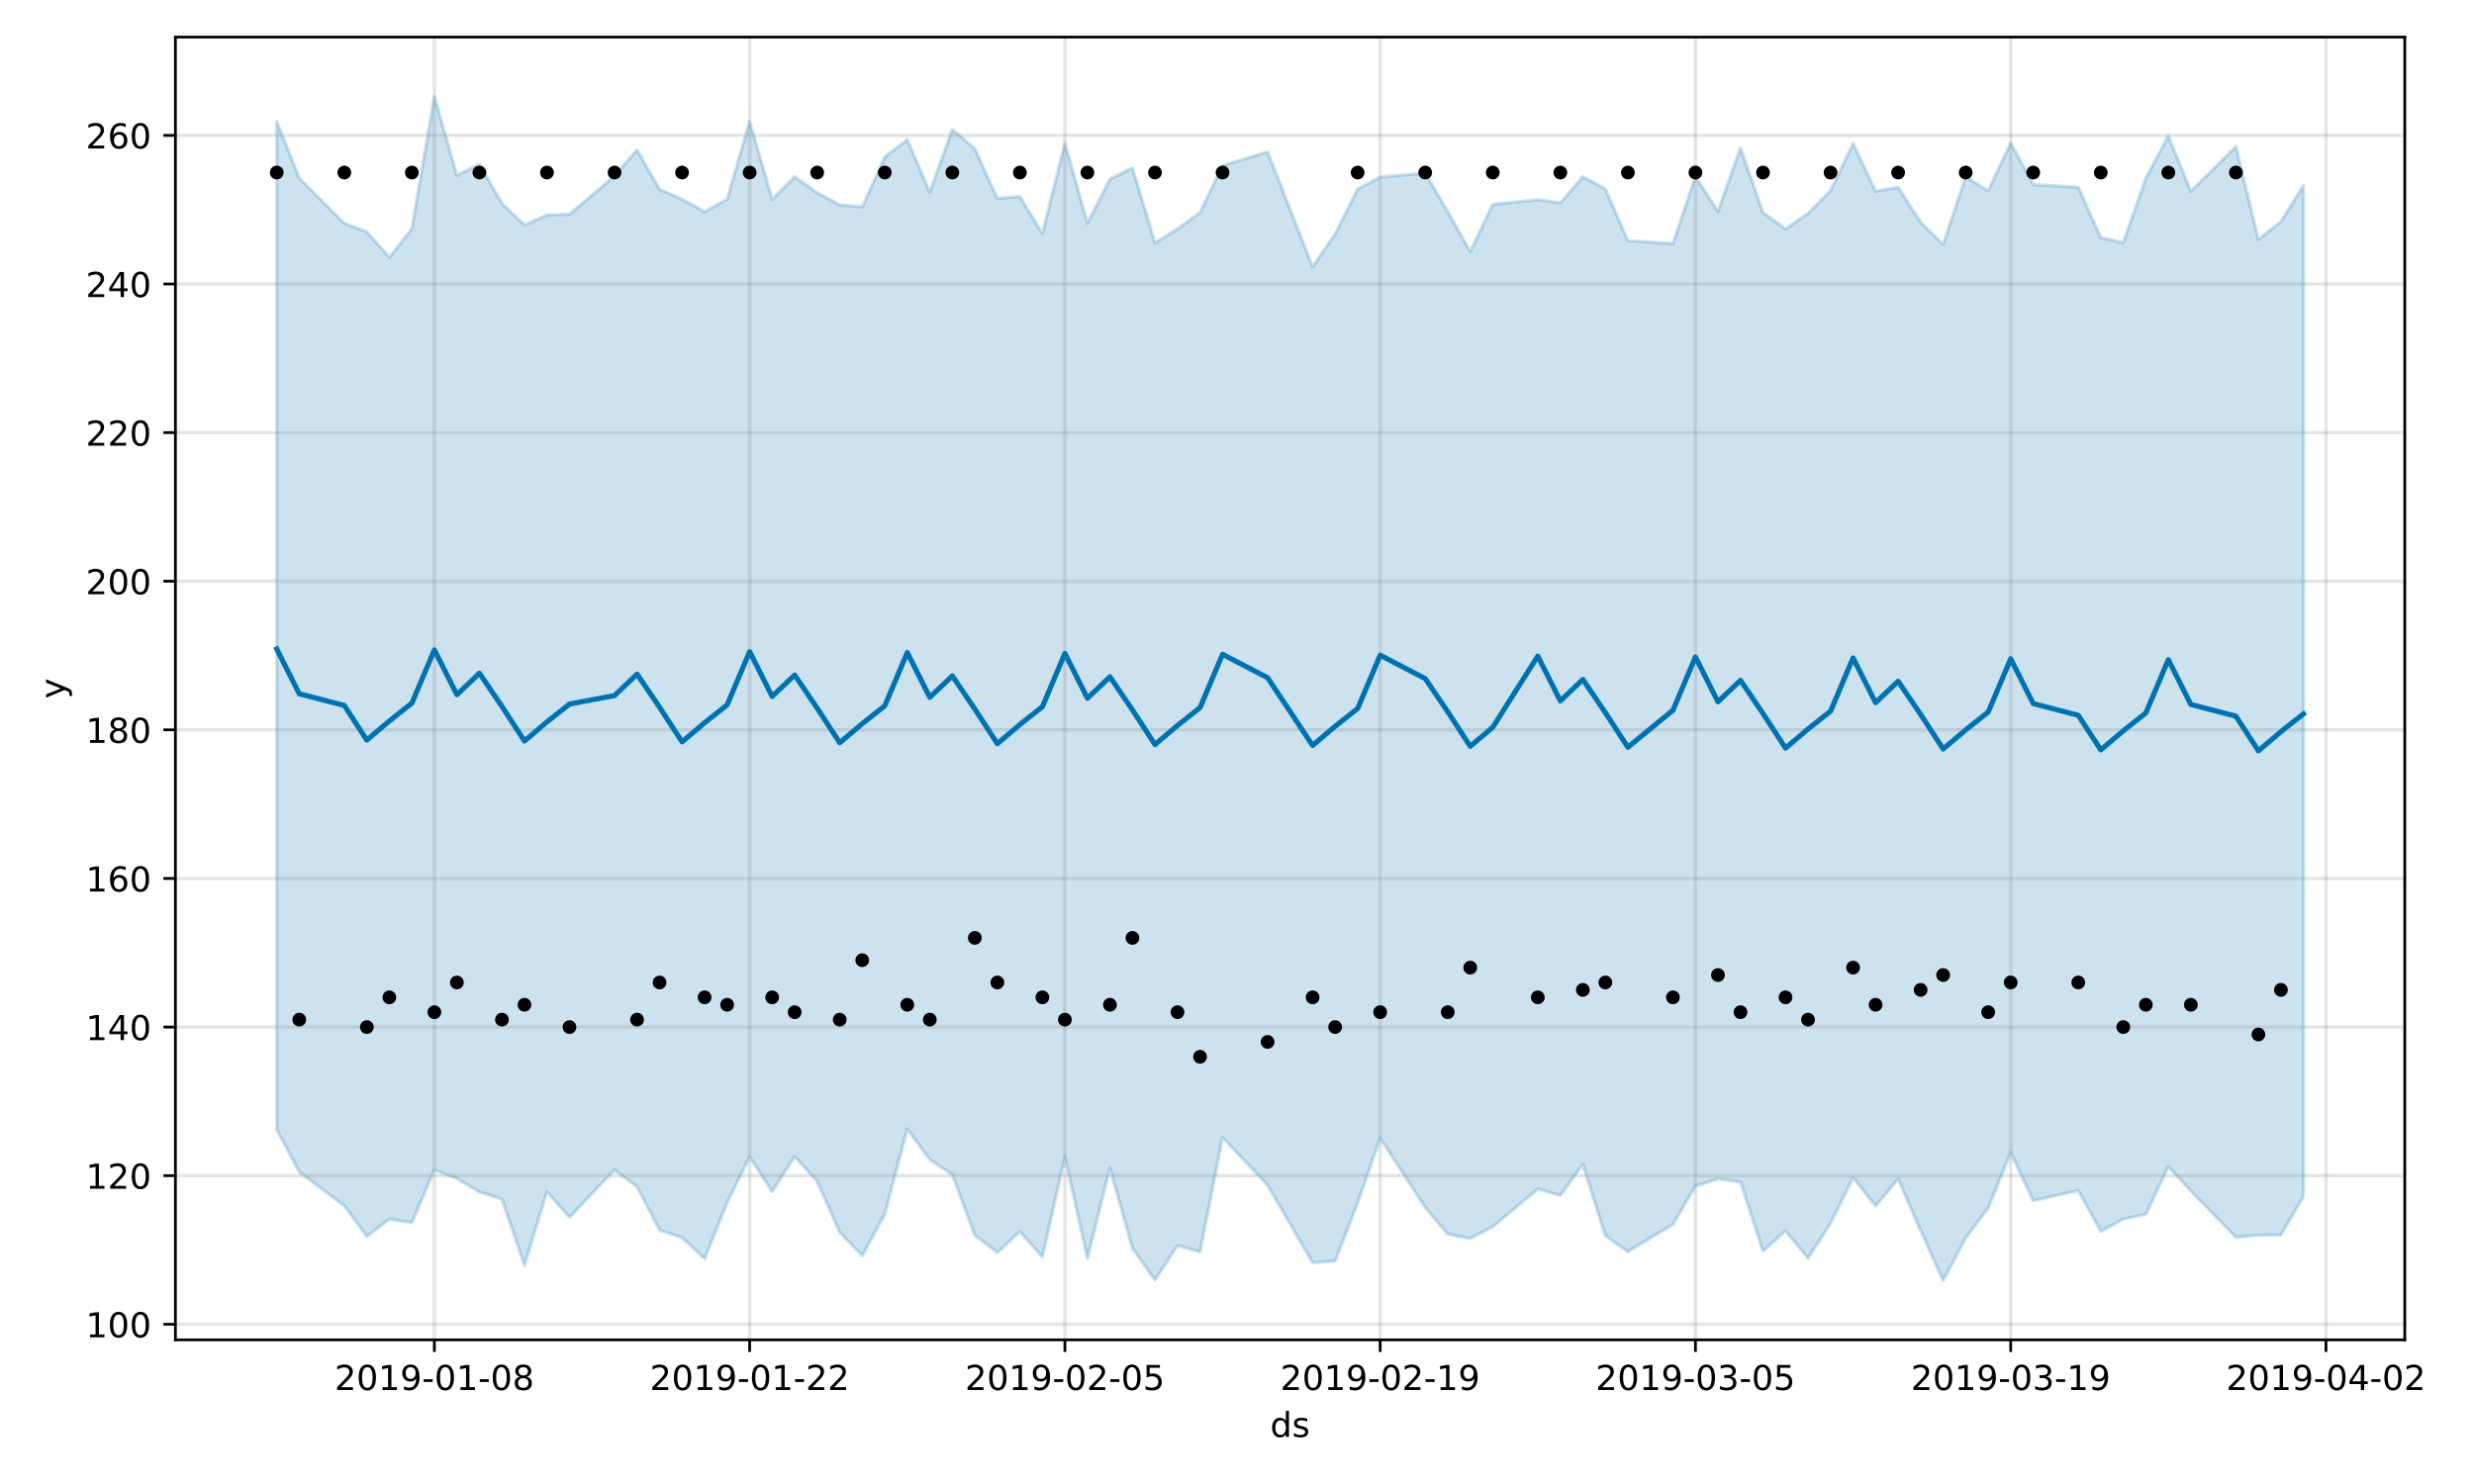 <?xml version="1.0" encoding="utf-8" standalone="no"?>
<!DOCTYPE svg PUBLIC "-//W3C//DTD SVG 1.1//EN"
  "http://www.w3.org/Graphics/SVG/1.1/DTD/svg11.dtd">
<!-- Created with matplotlib (https://matplotlib.org/) -->
<svg height="432pt" version="1.1" viewBox="0 0 720 432" width="720pt" xmlns="http://www.w3.org/2000/svg" xmlns:xlink="http://www.w3.org/1999/xlink">
 <defs>
  <style type="text/css">
*{stroke-linecap:butt;stroke-linejoin:round;}
  </style>
 </defs>
 <g id="figure_1">
  <g id="patch_1">
   <path d="M 0 432 
L 720 432 
L 720 0 
L 0 0 
z
" style="fill:#ffffff;"/>
  </g>
  <g id="axes_1">
   <g id="patch_2">
    <path d="M 51.05 390.04 
L 699.857 390.04 
L 699.857 10.8 
L 51.05 10.8 
z
" style="fill:#ffffff;"/>
   </g>
   <g id="PolyCollection_1">
    <defs>
     <path d="M 80.541 -396.614 
L 80.541 -103.099 
L 87.095 -90.799 
L 100.202 -81.012 
L 106.756 -72.068 
L 113.309 -77.098 
L 119.863 -76.078 
L 126.417 -91.471 
L 132.97 -88.894 
L 139.524 -85.004 
L 146.077 -82.924 
L 152.631 -63.626 
L 159.185 -85.088 
L 165.738 -77.612 
L 178.845 -91.443 
L 185.399 -86.543 
L 191.953 -73.906 
L 198.506 -71.683 
L 205.06 -65.601 
L 211.613 -81.895 
L 218.167 -95.251 
L 224.721 -85.118 
L 231.274 -95.328 
L 237.828 -88.064 
L 244.381 -73.286 
L 250.935 -66.452 
L 257.489 -78.474 
L 264.042 -103.351 
L 270.596 -94.41 
L 277.15 -90.089 
L 283.703 -72.428 
L 290.257 -67.364 
L 296.81 -73.46 
L 303.364 -66.112 
L 309.918 -95.251 
L 316.471 -65.643 
L 323.025 -92.031 
L 329.578 -68.581 
L 336.132 -59.336 
L 342.686 -69.438 
L 349.239 -67.539 
L 355.793 -100.882 
L 368.9 -86.986 
L 382.007 -64.425 
L 388.561 -64.872 
L 395.114 -81.844 
L 401.668 -100.688 
L 414.775 -80.51 
L 421.329 -72.724 
L 427.883 -71.439 
L 434.436 -74.887 
L 447.543 -85.869 
L 454.097 -84.005 
L 460.651 -93.023 
L 467.204 -72.251 
L 473.758 -67.641 
L 486.865 -75.574 
L 493.419 -86.728 
L 499.972 -88.821 
L 506.526 -87.922 
L 513.079 -67.793 
L 519.633 -73.64 
L 526.187 -65.697 
L 532.74 -75.887 
L 539.294 -89.204 
L 545.847 -80.909 
L 552.401 -88.805 
L 558.955 -73.777 
L 565.508 -59.198 
L 572.062 -71.608 
L 578.616 -80.307 
L 585.169 -96.496 
L 591.723 -82.461 
L 604.83 -85.461 
L 611.384 -73.557 
L 617.937 -77.104 
L 624.491 -78.477 
L 631.044 -92.416 
L 637.598 -85.305 
L 650.705 -71.795 
L 657.259 -72.411 
L 663.812 -72.488 
L 670.366 -83.748 
L 670.366 -378.001 
L 670.366 -378.001 
L 663.812 -367.518 
L 657.259 -362.267 
L 650.705 -389.356 
L 637.598 -376.3 
L 631.044 -392.43 
L 624.491 -380.125 
L 617.937 -361.392 
L 611.384 -362.824 
L 604.83 -377.522 
L 591.723 -378.261 
L 585.169 -390.377 
L 578.616 -376.442 
L 572.062 -380.521 
L 565.508 -360.853 
L 558.955 -367.287 
L 552.401 -377.485 
L 545.847 -376.354 
L 539.294 -390.241 
L 532.74 -376.528 
L 526.187 -369.892 
L 519.633 -365.371 
L 513.079 -370.117 
L 506.526 -388.961 
L 499.972 -370.459 
L 493.419 -380.6 
L 486.865 -361.088 
L 473.758 -361.937 
L 467.204 -377.005 
L 460.651 -380.565 
L 454.097 -372.934 
L 447.543 -373.881 
L 434.436 -372.492 
L 427.883 -358.803 
L 421.329 -370.368 
L 414.775 -381.58 
L 401.668 -380.445 
L 395.114 -376.961 
L 388.561 -363.869 
L 382.007 -354.34 
L 368.9 -387.795 
L 355.793 -383.796 
L 349.239 -370.135 
L 342.686 -365.363 
L 336.132 -361.314 
L 329.578 -383.121 
L 323.025 -379.847 
L 316.471 -367.021 
L 309.918 -390.397 
L 303.364 -363.994 
L 296.81 -374.798 
L 290.257 -374.278 
L 283.703 -388.678 
L 277.15 -394.318 
L 270.596 -376.037 
L 264.042 -391.361 
L 257.489 -386.322 
L 250.935 -371.801 
L 244.381 -372.354 
L 237.828 -375.89 
L 231.274 -380.561 
L 224.721 -374.016 
L 218.167 -396.646 
L 211.613 -374.021 
L 205.06 -370.355 
L 198.506 -374.03 
L 191.953 -376.884 
L 185.399 -388.389 
L 178.845 -380.768 
L 165.738 -369.639 
L 159.185 -369.399 
L 152.631 -366.485 
L 146.077 -372.799 
L 139.524 -384.209 
L 132.97 -380.977 
L 126.417 -403.962 
L 119.863 -365.443 
L 113.309 -357.074 
L 106.756 -364.531 
L 100.202 -366.987 
L 87.095 -380.153 
L 80.541 -396.614 
z
" id="mcbf79ae508" style="stroke:#0072b2;stroke-opacity:0.2;"/>
    </defs>
    <g clip-path="url(#p1afe9e39e1)">
     <use style="fill:#0072b2;fill-opacity:0.2;stroke:#0072b2;stroke-opacity:0.2;" x="0" xlink:href="#mcbf79ae508" y="432"/>
    </g>
   </g>
   <g id="matplotlib.axis_1">
    <g id="xtick_1">
     <g id="line2d_1">
      <path clip-path="url(#p1afe9e39e1)" d="M 126.417 390.04 
L 126.417 10.8 
" style="fill:none;stroke:#808080;stroke-linecap:square;stroke-opacity:0.2;"/>
     </g>
     <g id="line2d_2">
      <defs>
       <path d="M 0 0 
L 0 3.5 
" id="md631d7ccc6" style="stroke:#000000;stroke-width:0.8;"/>
      </defs>
      <g>
       <use style="stroke:#000000;stroke-width:0.8;" x="126.417" xlink:href="#md631d7ccc6" y="390.04"/>
      </g>
     </g>
     <g id="text_1">
      <!-- 2019-01-08 -->
      <defs>
       <path d="M 19.188 8.297 
L 53.609 8.297 
L 53.609 0 
L 7.328 0 
L 7.328 8.297 
Q 12.938 14.109 22.625 23.891 
Q 32.328 33.688 34.812 36.531 
Q 39.547 41.844 41.422 45.531 
Q 43.312 49.219 43.312 52.781 
Q 43.312 58.594 39.234 62.25 
Q 35.156 65.922 28.609 65.922 
Q 23.969 65.922 18.812 64.312 
Q 13.672 62.703 7.812 59.422 
L 7.812 69.391 
Q 13.766 71.781 18.938 73 
Q 24.125 74.219 28.422 74.219 
Q 39.75 74.219 46.484 68.547 
Q 53.219 62.891 53.219 53.422 
Q 53.219 48.922 51.531 44.891 
Q 49.859 40.875 45.406 35.406 
Q 44.188 33.984 37.641 27.219 
Q 31.109 20.453 19.188 8.297 
z
" id="DejaVuSans-50"/>
       <path d="M 31.781 66.406 
Q 24.172 66.406 20.328 58.906 
Q 16.5 51.422 16.5 36.375 
Q 16.5 21.391 20.328 13.891 
Q 24.172 6.391 31.781 6.391 
Q 39.453 6.391 43.281 13.891 
Q 47.125 21.391 47.125 36.375 
Q 47.125 51.422 43.281 58.906 
Q 39.453 66.406 31.781 66.406 
z
M 31.781 74.219 
Q 44.047 74.219 50.516 64.516 
Q 56.984 54.828 56.984 36.375 
Q 56.984 17.969 50.516 8.266 
Q 44.047 -1.422 31.781 -1.422 
Q 19.531 -1.422 13.062 8.266 
Q 6.594 17.969 6.594 36.375 
Q 6.594 54.828 13.062 64.516 
Q 19.531 74.219 31.781 74.219 
z
" id="DejaVuSans-48"/>
       <path d="M 12.406 8.297 
L 28.516 8.297 
L 28.516 63.922 
L 10.984 60.406 
L 10.984 69.391 
L 28.422 72.906 
L 38.281 72.906 
L 38.281 8.297 
L 54.391 8.297 
L 54.391 0 
L 12.406 0 
z
" id="DejaVuSans-49"/>
       <path d="M 10.984 1.516 
L 10.984 10.5 
Q 14.703 8.734 18.5 7.812 
Q 22.312 6.891 25.984 6.891 
Q 35.75 6.891 40.891 13.453 
Q 46.047 20.016 46.781 33.406 
Q 43.953 29.203 39.594 26.953 
Q 35.25 24.703 29.984 24.703 
Q 19.047 24.703 12.672 31.312 
Q 6.297 37.938 6.297 49.422 
Q 6.297 60.641 12.938 67.422 
Q 19.578 74.219 30.609 74.219 
Q 43.266 74.219 49.922 64.516 
Q 56.594 54.828 56.594 36.375 
Q 56.594 19.141 48.406 8.859 
Q 40.234 -1.422 26.422 -1.422 
Q 22.703 -1.422 18.891 -0.688 
Q 15.094 0.047 10.984 1.516 
z
M 30.609 32.422 
Q 37.25 32.422 41.125 36.953 
Q 45.016 41.5 45.016 49.422 
Q 45.016 57.281 41.125 61.844 
Q 37.25 66.406 30.609 66.406 
Q 23.969 66.406 20.094 61.844 
Q 16.219 57.281 16.219 49.422 
Q 16.219 41.5 20.094 36.953 
Q 23.969 32.422 30.609 32.422 
z
" id="DejaVuSans-57"/>
       <path d="M 4.891 31.391 
L 31.203 31.391 
L 31.203 23.391 
L 4.891 23.391 
z
" id="DejaVuSans-45"/>
       <path d="M 31.781 34.625 
Q 24.75 34.625 20.719 30.859 
Q 16.703 27.094 16.703 20.516 
Q 16.703 13.922 20.719 10.156 
Q 24.75 6.391 31.781 6.391 
Q 38.812 6.391 42.859 10.172 
Q 46.922 13.969 46.922 20.516 
Q 46.922 27.094 42.891 30.859 
Q 38.875 34.625 31.781 34.625 
z
M 21.922 38.812 
Q 15.578 40.375 12.031 44.719 
Q 8.5 49.078 8.5 55.328 
Q 8.5 64.062 14.719 69.141 
Q 20.953 74.219 31.781 74.219 
Q 42.672 74.219 48.875 69.141 
Q 55.078 64.062 55.078 55.328 
Q 55.078 49.078 51.531 44.719 
Q 48 40.375 41.703 38.812 
Q 48.828 37.156 52.797 32.312 
Q 56.781 27.484 56.781 20.516 
Q 56.781 9.906 50.312 4.234 
Q 43.844 -1.422 31.781 -1.422 
Q 19.734 -1.422 13.25 4.234 
Q 6.781 9.906 6.781 20.516 
Q 6.781 27.484 10.781 32.312 
Q 14.797 37.156 21.922 38.812 
z
M 18.312 54.391 
Q 18.312 48.734 21.844 45.562 
Q 25.391 42.391 31.781 42.391 
Q 38.141 42.391 41.719 45.562 
Q 45.312 48.734 45.312 54.391 
Q 45.312 60.062 41.719 63.234 
Q 38.141 66.406 31.781 66.406 
Q 25.391 66.406 21.844 63.234 
Q 18.312 60.062 18.312 54.391 
z
" id="DejaVuSans-56"/>
      </defs>
      <g transform="translate(97.359 404.638)scale(0.1 -0.1)">
       <use xlink:href="#DejaVuSans-50"/>
       <use x="63.623" xlink:href="#DejaVuSans-48"/>
       <use x="127.246" xlink:href="#DejaVuSans-49"/>
       <use x="190.869" xlink:href="#DejaVuSans-57"/>
       <use x="254.492" xlink:href="#DejaVuSans-45"/>
       <use x="290.576" xlink:href="#DejaVuSans-48"/>
       <use x="354.199" xlink:href="#DejaVuSans-49"/>
       <use x="417.822" xlink:href="#DejaVuSans-45"/>
       <use x="453.906" xlink:href="#DejaVuSans-48"/>
       <use x="517.529" xlink:href="#DejaVuSans-56"/>
      </g>
     </g>
    </g>
    <g id="xtick_2">
     <g id="line2d_3">
      <path clip-path="url(#p1afe9e39e1)" d="M 218.167 390.04 
L 218.167 10.8 
" style="fill:none;stroke:#808080;stroke-linecap:square;stroke-opacity:0.2;"/>
     </g>
     <g id="line2d_4">
      <g>
       <use style="stroke:#000000;stroke-width:0.8;" x="218.167" xlink:href="#md631d7ccc6" y="390.04"/>
      </g>
     </g>
     <g id="text_2">
      <!-- 2019-01-22 -->
      <g transform="translate(189.109 404.638)scale(0.1 -0.1)">
       <use xlink:href="#DejaVuSans-50"/>
       <use x="63.623" xlink:href="#DejaVuSans-48"/>
       <use x="127.246" xlink:href="#DejaVuSans-49"/>
       <use x="190.869" xlink:href="#DejaVuSans-57"/>
       <use x="254.492" xlink:href="#DejaVuSans-45"/>
       <use x="290.576" xlink:href="#DejaVuSans-48"/>
       <use x="354.199" xlink:href="#DejaVuSans-49"/>
       <use x="417.822" xlink:href="#DejaVuSans-45"/>
       <use x="453.906" xlink:href="#DejaVuSans-50"/>
       <use x="517.529" xlink:href="#DejaVuSans-50"/>
      </g>
     </g>
    </g>
    <g id="xtick_3">
     <g id="line2d_5">
      <path clip-path="url(#p1afe9e39e1)" d="M 309.918 390.04 
L 309.918 10.8 
" style="fill:none;stroke:#808080;stroke-linecap:square;stroke-opacity:0.2;"/>
     </g>
     <g id="line2d_6">
      <g>
       <use style="stroke:#000000;stroke-width:0.8;" x="309.918" xlink:href="#md631d7ccc6" y="390.04"/>
      </g>
     </g>
     <g id="text_3">
      <!-- 2019-02-05 -->
      <defs>
       <path d="M 10.797 72.906 
L 49.516 72.906 
L 49.516 64.594 
L 19.828 64.594 
L 19.828 46.734 
Q 21.969 47.469 24.109 47.828 
Q 26.266 48.188 28.422 48.188 
Q 40.625 48.188 47.75 41.5 
Q 54.891 34.812 54.891 23.391 
Q 54.891 11.625 47.562 5.094 
Q 40.234 -1.422 26.906 -1.422 
Q 22.312 -1.422 17.547 -0.641 
Q 12.797 0.141 7.719 1.703 
L 7.719 11.625 
Q 12.109 9.234 16.797 8.062 
Q 21.484 6.891 26.703 6.891 
Q 35.156 6.891 40.078 11.328 
Q 45.016 15.766 45.016 23.391 
Q 45.016 31 40.078 35.438 
Q 35.156 39.891 26.703 39.891 
Q 22.75 39.891 18.812 39.016 
Q 14.891 38.141 10.797 36.281 
z
" id="DejaVuSans-53"/>
      </defs>
      <g transform="translate(280.86 404.638)scale(0.1 -0.1)">
       <use xlink:href="#DejaVuSans-50"/>
       <use x="63.623" xlink:href="#DejaVuSans-48"/>
       <use x="127.246" xlink:href="#DejaVuSans-49"/>
       <use x="190.869" xlink:href="#DejaVuSans-57"/>
       <use x="254.492" xlink:href="#DejaVuSans-45"/>
       <use x="290.576" xlink:href="#DejaVuSans-48"/>
       <use x="354.199" xlink:href="#DejaVuSans-50"/>
       <use x="417.822" xlink:href="#DejaVuSans-45"/>
       <use x="453.906" xlink:href="#DejaVuSans-48"/>
       <use x="517.529" xlink:href="#DejaVuSans-53"/>
      </g>
     </g>
    </g>
    <g id="xtick_4">
     <g id="line2d_7">
      <path clip-path="url(#p1afe9e39e1)" d="M 401.668 390.04 
L 401.668 10.8 
" style="fill:none;stroke:#808080;stroke-linecap:square;stroke-opacity:0.2;"/>
     </g>
     <g id="line2d_8">
      <g>
       <use style="stroke:#000000;stroke-width:0.8;" x="401.668" xlink:href="#md631d7ccc6" y="390.04"/>
      </g>
     </g>
     <g id="text_4">
      <!-- 2019-02-19 -->
      <g transform="translate(372.61 404.638)scale(0.1 -0.1)">
       <use xlink:href="#DejaVuSans-50"/>
       <use x="63.623" xlink:href="#DejaVuSans-48"/>
       <use x="127.246" xlink:href="#DejaVuSans-49"/>
       <use x="190.869" xlink:href="#DejaVuSans-57"/>
       <use x="254.492" xlink:href="#DejaVuSans-45"/>
       <use x="290.576" xlink:href="#DejaVuSans-48"/>
       <use x="354.199" xlink:href="#DejaVuSans-50"/>
       <use x="417.822" xlink:href="#DejaVuSans-45"/>
       <use x="453.906" xlink:href="#DejaVuSans-49"/>
       <use x="517.529" xlink:href="#DejaVuSans-57"/>
      </g>
     </g>
    </g>
    <g id="xtick_5">
     <g id="line2d_9">
      <path clip-path="url(#p1afe9e39e1)" d="M 493.419 390.04 
L 493.419 10.8 
" style="fill:none;stroke:#808080;stroke-linecap:square;stroke-opacity:0.2;"/>
     </g>
     <g id="line2d_10">
      <g>
       <use style="stroke:#000000;stroke-width:0.8;" x="493.419" xlink:href="#md631d7ccc6" y="390.04"/>
      </g>
     </g>
     <g id="text_5">
      <!-- 2019-03-05 -->
      <defs>
       <path d="M 40.578 39.312 
Q 47.656 37.797 51.625 33 
Q 55.609 28.219 55.609 21.188 
Q 55.609 10.406 48.188 4.484 
Q 40.766 -1.422 27.094 -1.422 
Q 22.516 -1.422 17.656 -0.516 
Q 12.797 0.391 7.625 2.203 
L 7.625 11.719 
Q 11.719 9.328 16.594 8.109 
Q 21.484 6.891 26.812 6.891 
Q 36.078 6.891 40.938 10.547 
Q 45.797 14.203 45.797 21.188 
Q 45.797 27.641 41.281 31.266 
Q 36.766 34.906 28.719 34.906 
L 20.219 34.906 
L 20.219 43.016 
L 29.109 43.016 
Q 36.375 43.016 40.234 45.922 
Q 44.094 48.828 44.094 54.297 
Q 44.094 59.906 40.109 62.906 
Q 36.141 65.922 28.719 65.922 
Q 24.656 65.922 20.016 65.031 
Q 15.375 64.156 9.812 62.312 
L 9.812 71.094 
Q 15.438 72.656 20.344 73.438 
Q 25.25 74.219 29.594 74.219 
Q 40.828 74.219 47.359 69.109 
Q 53.906 64.016 53.906 55.328 
Q 53.906 49.266 50.438 45.094 
Q 46.969 40.922 40.578 39.312 
z
" id="DejaVuSans-51"/>
      </defs>
      <g transform="translate(464.361 404.638)scale(0.1 -0.1)">
       <use xlink:href="#DejaVuSans-50"/>
       <use x="63.623" xlink:href="#DejaVuSans-48"/>
       <use x="127.246" xlink:href="#DejaVuSans-49"/>
       <use x="190.869" xlink:href="#DejaVuSans-57"/>
       <use x="254.492" xlink:href="#DejaVuSans-45"/>
       <use x="290.576" xlink:href="#DejaVuSans-48"/>
       <use x="354.199" xlink:href="#DejaVuSans-51"/>
       <use x="417.822" xlink:href="#DejaVuSans-45"/>
       <use x="453.906" xlink:href="#DejaVuSans-48"/>
       <use x="517.529" xlink:href="#DejaVuSans-53"/>
      </g>
     </g>
    </g>
    <g id="xtick_6">
     <g id="line2d_11">
      <path clip-path="url(#p1afe9e39e1)" d="M 585.169 390.04 
L 585.169 10.8 
" style="fill:none;stroke:#808080;stroke-linecap:square;stroke-opacity:0.2;"/>
     </g>
     <g id="line2d_12">
      <g>
       <use style="stroke:#000000;stroke-width:0.8;" x="585.169" xlink:href="#md631d7ccc6" y="390.04"/>
      </g>
     </g>
     <g id="text_6">
      <!-- 2019-03-19 -->
      <g transform="translate(556.111 404.638)scale(0.1 -0.1)">
       <use xlink:href="#DejaVuSans-50"/>
       <use x="63.623" xlink:href="#DejaVuSans-48"/>
       <use x="127.246" xlink:href="#DejaVuSans-49"/>
       <use x="190.869" xlink:href="#DejaVuSans-57"/>
       <use x="254.492" xlink:href="#DejaVuSans-45"/>
       <use x="290.576" xlink:href="#DejaVuSans-48"/>
       <use x="354.199" xlink:href="#DejaVuSans-51"/>
       <use x="417.822" xlink:href="#DejaVuSans-45"/>
       <use x="453.906" xlink:href="#DejaVuSans-49"/>
       <use x="517.529" xlink:href="#DejaVuSans-57"/>
      </g>
     </g>
    </g>
    <g id="xtick_7">
     <g id="line2d_13">
      <path clip-path="url(#p1afe9e39e1)" d="M 676.92 390.04 
L 676.92 10.8 
" style="fill:none;stroke:#808080;stroke-linecap:square;stroke-opacity:0.2;"/>
     </g>
     <g id="line2d_14">
      <g>
       <use style="stroke:#000000;stroke-width:0.8;" x="676.92" xlink:href="#md631d7ccc6" y="390.04"/>
      </g>
     </g>
     <g id="text_7">
      <!-- 2019-04-02 -->
      <defs>
       <path d="M 37.797 64.312 
L 12.891 25.391 
L 37.797 25.391 
z
M 35.203 72.906 
L 47.609 72.906 
L 47.609 25.391 
L 58.016 25.391 
L 58.016 17.188 
L 47.609 17.188 
L 47.609 0 
L 37.797 0 
L 37.797 17.188 
L 4.891 17.188 
L 4.891 26.703 
z
" id="DejaVuSans-52"/>
      </defs>
      <g transform="translate(647.862 404.638)scale(0.1 -0.1)">
       <use xlink:href="#DejaVuSans-50"/>
       <use x="63.623" xlink:href="#DejaVuSans-48"/>
       <use x="127.246" xlink:href="#DejaVuSans-49"/>
       <use x="190.869" xlink:href="#DejaVuSans-57"/>
       <use x="254.492" xlink:href="#DejaVuSans-45"/>
       <use x="290.576" xlink:href="#DejaVuSans-48"/>
       <use x="354.199" xlink:href="#DejaVuSans-52"/>
       <use x="417.822" xlink:href="#DejaVuSans-45"/>
       <use x="453.906" xlink:href="#DejaVuSans-48"/>
       <use x="517.529" xlink:href="#DejaVuSans-50"/>
      </g>
     </g>
    </g>
    <g id="text_8">
     <!-- ds -->
     <defs>
      <path d="M 45.406 46.391 
L 45.406 75.984 
L 54.391 75.984 
L 54.391 0 
L 45.406 0 
L 45.406 8.203 
Q 42.578 3.328 38.25 0.953 
Q 33.938 -1.422 27.875 -1.422 
Q 17.969 -1.422 11.734 6.484 
Q 5.516 14.406 5.516 27.297 
Q 5.516 40.188 11.734 48.094 
Q 17.969 56 27.875 56 
Q 33.938 56 38.25 53.625 
Q 42.578 51.266 45.406 46.391 
z
M 14.797 27.297 
Q 14.797 17.391 18.875 11.75 
Q 22.953 6.109 30.078 6.109 
Q 37.203 6.109 41.297 11.75 
Q 45.406 17.391 45.406 27.297 
Q 45.406 37.203 41.297 42.844 
Q 37.203 48.484 30.078 48.484 
Q 22.953 48.484 18.875 42.844 
Q 14.797 37.203 14.797 27.297 
z
" id="DejaVuSans-100"/>
      <path d="M 44.281 53.078 
L 44.281 44.578 
Q 40.484 46.531 36.375 47.5 
Q 32.281 48.484 27.875 48.484 
Q 21.188 48.484 17.844 46.438 
Q 14.5 44.391 14.5 40.281 
Q 14.5 37.156 16.891 35.375 
Q 19.281 33.594 26.516 31.984 
L 29.594 31.297 
Q 39.156 29.25 43.188 25.516 
Q 47.219 21.781 47.219 15.094 
Q 47.219 7.469 41.188 3.016 
Q 35.156 -1.422 24.609 -1.422 
Q 20.219 -1.422 15.453 -0.562 
Q 10.688 0.297 5.422 2 
L 5.422 11.281 
Q 10.406 8.688 15.234 7.391 
Q 20.062 6.109 24.812 6.109 
Q 31.156 6.109 34.562 8.281 
Q 37.984 10.453 37.984 14.406 
Q 37.984 18.062 35.516 20.016 
Q 33.062 21.969 24.703 23.781 
L 21.578 24.516 
Q 13.234 26.266 9.516 29.906 
Q 5.812 33.547 5.812 39.891 
Q 5.812 47.609 11.281 51.797 
Q 16.75 56 26.812 56 
Q 31.781 56 36.172 55.266 
Q 40.578 54.547 44.281 53.078 
z
" id="DejaVuSans-115"/>
     </defs>
     <g transform="translate(369.675 418.317)scale(0.1 -0.1)">
      <use xlink:href="#DejaVuSans-100"/>
      <use x="63.477" xlink:href="#DejaVuSans-115"/>
     </g>
    </g>
   </g>
   <g id="matplotlib.axis_2">
    <g id="ytick_1">
     <g id="line2d_15">
      <path clip-path="url(#p1afe9e39e1)" d="M 51.05 385.504 
L 699.857 385.504 
" style="fill:none;stroke:#808080;stroke-linecap:square;stroke-opacity:0.2;"/>
     </g>
     <g id="line2d_16">
      <defs>
       <path d="M 0 0 
L -3.5 0 
" id="m7dcaba60a9" style="stroke:#000000;stroke-width:0.8;"/>
      </defs>
      <g>
       <use style="stroke:#000000;stroke-width:0.8;" x="51.05" xlink:href="#m7dcaba60a9" y="385.504"/>
      </g>
     </g>
     <g id="text_9">
      <!-- 100 -->
      <g transform="translate(24.962 389.303)scale(0.1 -0.1)">
       <use xlink:href="#DejaVuSans-49"/>
       <use x="63.623" xlink:href="#DejaVuSans-48"/>
       <use x="127.246" xlink:href="#DejaVuSans-48"/>
      </g>
     </g>
    </g>
    <g id="ytick_2">
     <g id="line2d_17">
      <path clip-path="url(#p1afe9e39e1)" d="M 51.05 342.242 
L 699.857 342.242 
" style="fill:none;stroke:#808080;stroke-linecap:square;stroke-opacity:0.2;"/>
     </g>
     <g id="line2d_18">
      <g>
       <use style="stroke:#000000;stroke-width:0.8;" x="51.05" xlink:href="#m7dcaba60a9" y="342.242"/>
      </g>
     </g>
     <g id="text_10">
      <!-- 120 -->
      <g transform="translate(24.962 346.041)scale(0.1 -0.1)">
       <use xlink:href="#DejaVuSans-49"/>
       <use x="63.623" xlink:href="#DejaVuSans-50"/>
       <use x="127.246" xlink:href="#DejaVuSans-48"/>
      </g>
     </g>
    </g>
    <g id="ytick_3">
     <g id="line2d_19">
      <path clip-path="url(#p1afe9e39e1)" d="M 51.05 298.981 
L 699.857 298.981 
" style="fill:none;stroke:#808080;stroke-linecap:square;stroke-opacity:0.2;"/>
     </g>
     <g id="line2d_20">
      <g>
       <use style="stroke:#000000;stroke-width:0.8;" x="51.05" xlink:href="#m7dcaba60a9" y="298.981"/>
      </g>
     </g>
     <g id="text_11">
      <!-- 140 -->
      <g transform="translate(24.962 302.78)scale(0.1 -0.1)">
       <use xlink:href="#DejaVuSans-49"/>
       <use x="63.623" xlink:href="#DejaVuSans-52"/>
       <use x="127.246" xlink:href="#DejaVuSans-48"/>
      </g>
     </g>
    </g>
    <g id="ytick_4">
     <g id="line2d_21">
      <path clip-path="url(#p1afe9e39e1)" d="M 51.05 255.719 
L 699.857 255.719 
" style="fill:none;stroke:#808080;stroke-linecap:square;stroke-opacity:0.2;"/>
     </g>
     <g id="line2d_22">
      <g>
       <use style="stroke:#000000;stroke-width:0.8;" x="51.05" xlink:href="#m7dcaba60a9" y="255.719"/>
      </g>
     </g>
     <g id="text_12">
      <!-- 160 -->
      <defs>
       <path d="M 33.016 40.375 
Q 26.375 40.375 22.484 35.828 
Q 18.609 31.297 18.609 23.391 
Q 18.609 15.531 22.484 10.953 
Q 26.375 6.391 33.016 6.391 
Q 39.656 6.391 43.531 10.953 
Q 47.406 15.531 47.406 23.391 
Q 47.406 31.297 43.531 35.828 
Q 39.656 40.375 33.016 40.375 
z
M 52.594 71.297 
L 52.594 62.312 
Q 48.875 64.062 45.094 64.984 
Q 41.312 65.922 37.594 65.922 
Q 27.828 65.922 22.672 59.328 
Q 17.531 52.734 16.797 39.406 
Q 19.672 43.656 24.016 45.922 
Q 28.375 48.188 33.594 48.188 
Q 44.578 48.188 50.953 41.516 
Q 57.328 34.859 57.328 23.391 
Q 57.328 12.156 50.688 5.359 
Q 44.047 -1.422 33.016 -1.422 
Q 20.359 -1.422 13.672 8.266 
Q 6.984 17.969 6.984 36.375 
Q 6.984 53.656 15.188 63.938 
Q 23.391 74.219 37.203 74.219 
Q 40.922 74.219 44.703 73.484 
Q 48.484 72.75 52.594 71.297 
z
" id="DejaVuSans-54"/>
      </defs>
      <g transform="translate(24.962 259.518)scale(0.1 -0.1)">
       <use xlink:href="#DejaVuSans-49"/>
       <use x="63.623" xlink:href="#DejaVuSans-54"/>
       <use x="127.246" xlink:href="#DejaVuSans-48"/>
      </g>
     </g>
    </g>
    <g id="ytick_5">
     <g id="line2d_23">
      <path clip-path="url(#p1afe9e39e1)" d="M 51.05 212.457 
L 699.857 212.457 
" style="fill:none;stroke:#808080;stroke-linecap:square;stroke-opacity:0.2;"/>
     </g>
     <g id="line2d_24">
      <g>
       <use style="stroke:#000000;stroke-width:0.8;" x="51.05" xlink:href="#m7dcaba60a9" y="212.457"/>
      </g>
     </g>
     <g id="text_13">
      <!-- 180 -->
      <g transform="translate(24.962 216.257)scale(0.1 -0.1)">
       <use xlink:href="#DejaVuSans-49"/>
       <use x="63.623" xlink:href="#DejaVuSans-56"/>
       <use x="127.246" xlink:href="#DejaVuSans-48"/>
      </g>
     </g>
    </g>
    <g id="ytick_6">
     <g id="line2d_25">
      <path clip-path="url(#p1afe9e39e1)" d="M 51.05 169.196 
L 699.857 169.196 
" style="fill:none;stroke:#808080;stroke-linecap:square;stroke-opacity:0.2;"/>
     </g>
     <g id="line2d_26">
      <g>
       <use style="stroke:#000000;stroke-width:0.8;" x="51.05" xlink:href="#m7dcaba60a9" y="169.196"/>
      </g>
     </g>
     <g id="text_14">
      <!-- 200 -->
      <g transform="translate(24.962 172.995)scale(0.1 -0.1)">
       <use xlink:href="#DejaVuSans-50"/>
       <use x="63.623" xlink:href="#DejaVuSans-48"/>
       <use x="127.246" xlink:href="#DejaVuSans-48"/>
      </g>
     </g>
    </g>
    <g id="ytick_7">
     <g id="line2d_27">
      <path clip-path="url(#p1afe9e39e1)" d="M 51.05 125.934 
L 699.857 125.934 
" style="fill:none;stroke:#808080;stroke-linecap:square;stroke-opacity:0.2;"/>
     </g>
     <g id="line2d_28">
      <g>
       <use style="stroke:#000000;stroke-width:0.8;" x="51.05" xlink:href="#m7dcaba60a9" y="125.934"/>
      </g>
     </g>
     <g id="text_15">
      <!-- 220 -->
      <g transform="translate(24.962 129.734)scale(0.1 -0.1)">
       <use xlink:href="#DejaVuSans-50"/>
       <use x="63.623" xlink:href="#DejaVuSans-50"/>
       <use x="127.246" xlink:href="#DejaVuSans-48"/>
      </g>
     </g>
    </g>
    <g id="ytick_8">
     <g id="line2d_29">
      <path clip-path="url(#p1afe9e39e1)" d="M 51.05 82.673 
L 699.857 82.673 
" style="fill:none;stroke:#808080;stroke-linecap:square;stroke-opacity:0.2;"/>
     </g>
     <g id="line2d_30">
      <g>
       <use style="stroke:#000000;stroke-width:0.8;" x="51.05" xlink:href="#m7dcaba60a9" y="82.673"/>
      </g>
     </g>
     <g id="text_16">
      <!-- 240 -->
      <g transform="translate(24.962 86.472)scale(0.1 -0.1)">
       <use xlink:href="#DejaVuSans-50"/>
       <use x="63.623" xlink:href="#DejaVuSans-52"/>
       <use x="127.246" xlink:href="#DejaVuSans-48"/>
      </g>
     </g>
    </g>
    <g id="ytick_9">
     <g id="line2d_31">
      <path clip-path="url(#p1afe9e39e1)" d="M 51.05 39.411 
L 699.857 39.411 
" style="fill:none;stroke:#808080;stroke-linecap:square;stroke-opacity:0.2;"/>
     </g>
     <g id="line2d_32">
      <g>
       <use style="stroke:#000000;stroke-width:0.8;" x="51.05" xlink:href="#m7dcaba60a9" y="39.411"/>
      </g>
     </g>
     <g id="text_17">
      <!-- 260 -->
      <g transform="translate(24.962 43.211)scale(0.1 -0.1)">
       <use xlink:href="#DejaVuSans-50"/>
       <use x="63.623" xlink:href="#DejaVuSans-54"/>
       <use x="127.246" xlink:href="#DejaVuSans-48"/>
      </g>
     </g>
    </g>
    <g id="text_18">
     <!-- y -->
     <defs>
      <path d="M 32.172 -5.078 
Q 28.375 -14.844 24.75 -17.812 
Q 21.141 -20.797 15.094 -20.797 
L 7.906 -20.797 
L 7.906 -13.281 
L 13.188 -13.281 
Q 16.891 -13.281 18.938 -11.516 
Q 21 -9.766 23.484 -3.219 
L 25.094 0.875 
L 2.984 54.688 
L 12.5 54.688 
L 29.594 11.922 
L 46.688 54.688 
L 56.203 54.688 
z
" id="DejaVuSans-121"/>
     </defs>
     <g transform="translate(18.883 203.379)rotate(-90)scale(0.1 -0.1)">
      <use xlink:href="#DejaVuSans-121"/>
     </g>
    </g>
   </g>
   <g id="line2d_33">
    <defs>
     <path d="M 0 1.5 
C 0.398 1.5 0.779 1.342 1.061 1.061 
C 1.342 0.779 1.5 0.398 1.5 0 
C 1.5 -0.398 1.342 -0.779 1.061 -1.061 
C 0.779 -1.342 0.398 -1.5 0 -1.5 
C -0.398 -1.5 -0.779 -1.342 -1.061 -1.061 
C -1.342 -0.779 -1.5 -0.398 -1.5 0 
C -1.5 0.398 -1.342 0.779 -1.061 1.061 
C -0.779 1.342 -0.398 1.5 0 1.5 
z
" id="mfff3558953" style="stroke:#000000;"/>
    </defs>
    <g clip-path="url(#p1afe9e39e1)">
     <use style="stroke:#000000;" x="80.541" xlink:href="#mfff3558953" y="50.227"/>
     <use style="stroke:#000000;" x="87.095" xlink:href="#mfff3558953" y="296.817"/>
     <use style="stroke:#000000;" x="100.202" xlink:href="#mfff3558953" y="50.227"/>
     <use style="stroke:#000000;" x="106.756" xlink:href="#mfff3558953" y="298.981"/>
     <use style="stroke:#000000;" x="113.309" xlink:href="#mfff3558953" y="290.328"/>
     <use style="stroke:#000000;" x="119.863" xlink:href="#mfff3558953" y="50.227"/>
     <use style="stroke:#000000;" x="126.417" xlink:href="#mfff3558953" y="294.654"/>
     <use style="stroke:#000000;" x="132.97" xlink:href="#mfff3558953" y="286.002"/>
     <use style="stroke:#000000;" x="139.524" xlink:href="#mfff3558953" y="50.227"/>
     <use style="stroke:#000000;" x="146.077" xlink:href="#mfff3558953" y="296.817"/>
     <use style="stroke:#000000;" x="152.631" xlink:href="#mfff3558953" y="292.491"/>
     <use style="stroke:#000000;" x="159.185" xlink:href="#mfff3558953" y="50.227"/>
     <use style="stroke:#000000;" x="165.738" xlink:href="#mfff3558953" y="298.981"/>
     <use style="stroke:#000000;" x="178.845" xlink:href="#mfff3558953" y="50.227"/>
     <use style="stroke:#000000;" x="185.399" xlink:href="#mfff3558953" y="296.817"/>
     <use style="stroke:#000000;" x="191.953" xlink:href="#mfff3558953" y="286.002"/>
     <use style="stroke:#000000;" x="198.506" xlink:href="#mfff3558953" y="50.227"/>
     <use style="stroke:#000000;" x="205.06" xlink:href="#mfff3558953" y="290.328"/>
     <use style="stroke:#000000;" x="211.613" xlink:href="#mfff3558953" y="292.491"/>
     <use style="stroke:#000000;" x="218.167" xlink:href="#mfff3558953" y="50.227"/>
     <use style="stroke:#000000;" x="224.721" xlink:href="#mfff3558953" y="290.328"/>
     <use style="stroke:#000000;" x="231.274" xlink:href="#mfff3558953" y="294.654"/>
     <use style="stroke:#000000;" x="237.828" xlink:href="#mfff3558953" y="50.227"/>
     <use style="stroke:#000000;" x="244.381" xlink:href="#mfff3558953" y="296.817"/>
     <use style="stroke:#000000;" x="250.935" xlink:href="#mfff3558953" y="279.513"/>
     <use style="stroke:#000000;" x="257.489" xlink:href="#mfff3558953" y="50.227"/>
     <use style="stroke:#000000;" x="264.042" xlink:href="#mfff3558953" y="292.491"/>
     <use style="stroke:#000000;" x="270.596" xlink:href="#mfff3558953" y="296.817"/>
     <use style="stroke:#000000;" x="277.15" xlink:href="#mfff3558953" y="50.227"/>
     <use style="stroke:#000000;" x="283.703" xlink:href="#mfff3558953" y="273.024"/>
     <use style="stroke:#000000;" x="290.257" xlink:href="#mfff3558953" y="286.002"/>
     <use style="stroke:#000000;" x="296.81" xlink:href="#mfff3558953" y="50.227"/>
     <use style="stroke:#000000;" x="303.364" xlink:href="#mfff3558953" y="290.328"/>
     <use style="stroke:#000000;" x="309.918" xlink:href="#mfff3558953" y="296.817"/>
     <use style="stroke:#000000;" x="316.471" xlink:href="#mfff3558953" y="50.227"/>
     <use style="stroke:#000000;" x="323.025" xlink:href="#mfff3558953" y="292.491"/>
     <use style="stroke:#000000;" x="329.578" xlink:href="#mfff3558953" y="273.024"/>
     <use style="stroke:#000000;" x="336.132" xlink:href="#mfff3558953" y="50.227"/>
     <use style="stroke:#000000;" x="342.686" xlink:href="#mfff3558953" y="294.654"/>
     <use style="stroke:#000000;" x="349.239" xlink:href="#mfff3558953" y="307.633"/>
     <use style="stroke:#000000;" x="355.793" xlink:href="#mfff3558953" y="50.227"/>
     <use style="stroke:#000000;" x="368.9" xlink:href="#mfff3558953" y="303.307"/>
     <use style="stroke:#000000;" x="382.007" xlink:href="#mfff3558953" y="290.328"/>
     <use style="stroke:#000000;" x="388.561" xlink:href="#mfff3558953" y="298.981"/>
     <use style="stroke:#000000;" x="395.114" xlink:href="#mfff3558953" y="50.227"/>
     <use style="stroke:#000000;" x="401.668" xlink:href="#mfff3558953" y="294.654"/>
     <use style="stroke:#000000;" x="414.775" xlink:href="#mfff3558953" y="50.227"/>
     <use style="stroke:#000000;" x="421.329" xlink:href="#mfff3558953" y="294.654"/>
     <use style="stroke:#000000;" x="427.883" xlink:href="#mfff3558953" y="281.676"/>
     <use style="stroke:#000000;" x="434.436" xlink:href="#mfff3558953" y="50.227"/>
     <use style="stroke:#000000;" x="447.543" xlink:href="#mfff3558953" y="290.328"/>
     <use style="stroke:#000000;" x="454.097" xlink:href="#mfff3558953" y="50.227"/>
     <use style="stroke:#000000;" x="460.651" xlink:href="#mfff3558953" y="288.165"/>
     <use style="stroke:#000000;" x="467.204" xlink:href="#mfff3558953" y="286.002"/>
     <use style="stroke:#000000;" x="473.758" xlink:href="#mfff3558953" y="50.227"/>
     <use style="stroke:#000000;" x="486.865" xlink:href="#mfff3558953" y="290.328"/>
     <use style="stroke:#000000;" x="493.419" xlink:href="#mfff3558953" y="50.227"/>
     <use style="stroke:#000000;" x="499.972" xlink:href="#mfff3558953" y="283.839"/>
     <use style="stroke:#000000;" x="506.526" xlink:href="#mfff3558953" y="294.654"/>
     <use style="stroke:#000000;" x="513.079" xlink:href="#mfff3558953" y="50.227"/>
     <use style="stroke:#000000;" x="519.633" xlink:href="#mfff3558953" y="290.328"/>
     <use style="stroke:#000000;" x="526.187" xlink:href="#mfff3558953" y="296.817"/>
     <use style="stroke:#000000;" x="532.74" xlink:href="#mfff3558953" y="50.227"/>
     <use style="stroke:#000000;" x="539.294" xlink:href="#mfff3558953" y="281.676"/>
     <use style="stroke:#000000;" x="545.847" xlink:href="#mfff3558953" y="292.491"/>
     <use style="stroke:#000000;" x="552.401" xlink:href="#mfff3558953" y="50.227"/>
     <use style="stroke:#000000;" x="558.955" xlink:href="#mfff3558953" y="288.165"/>
     <use style="stroke:#000000;" x="565.508" xlink:href="#mfff3558953" y="283.839"/>
     <use style="stroke:#000000;" x="572.062" xlink:href="#mfff3558953" y="50.227"/>
     <use style="stroke:#000000;" x="578.616" xlink:href="#mfff3558953" y="294.654"/>
     <use style="stroke:#000000;" x="585.169" xlink:href="#mfff3558953" y="286.002"/>
     <use style="stroke:#000000;" x="591.723" xlink:href="#mfff3558953" y="50.227"/>
     <use style="stroke:#000000;" x="604.83" xlink:href="#mfff3558953" y="286.002"/>
     <use style="stroke:#000000;" x="611.384" xlink:href="#mfff3558953" y="50.227"/>
     <use style="stroke:#000000;" x="617.937" xlink:href="#mfff3558953" y="298.981"/>
     <use style="stroke:#000000;" x="624.491" xlink:href="#mfff3558953" y="292.491"/>
     <use style="stroke:#000000;" x="631.044" xlink:href="#mfff3558953" y="50.227"/>
     <use style="stroke:#000000;" x="637.598" xlink:href="#mfff3558953" y="292.491"/>
     <use style="stroke:#000000;" x="650.705" xlink:href="#mfff3558953" y="50.227"/>
     <use style="stroke:#000000;" x="657.259" xlink:href="#mfff3558953" y="301.144"/>
     <use style="stroke:#000000;" x="663.812" xlink:href="#mfff3558953" y="288.165"/>
    </g>
   </g>
   <g id="line2d_34">
    <path clip-path="url(#p1afe9e39e1)" d="M 80.541 188.921 
L 87.095 201.963 
L 100.202 205.369 
L 106.756 215.443 
L 113.309 209.886 
L 119.863 204.695 
L 126.417 189.18 
L 132.97 202.222 
L 139.524 195.98 
L 146.077 205.629 
L 152.631 215.703 
L 159.185 210.146 
L 165.738 204.955 
L 178.845 202.482 
L 185.399 196.239 
L 191.953 205.888 
L 198.506 215.962 
L 205.06 210.405 
L 211.613 205.214 
L 218.167 189.699 
L 224.721 202.741 
L 231.274 196.499 
L 237.828 206.148 
L 244.381 216.222 
L 250.935 210.665 
L 257.489 205.474 
L 264.042 189.959 
L 270.596 203 
L 277.15 196.758 
L 283.703 206.407 
L 290.257 216.481 
L 296.81 210.924 
L 303.364 205.733 
L 309.918 190.218 
L 316.471 203.26 
L 323.025 197.018 
L 329.578 206.667 
L 336.132 216.741 
L 342.686 211.183 
L 349.239 205.992 
L 355.793 190.477 
L 368.9 197.277 
L 382.007 217 
L 388.561 211.443 
L 395.114 206.252 
L 401.668 190.737 
L 414.775 197.537 
L 421.329 207.186 
L 427.883 217.26 
L 434.436 211.702 
L 447.543 190.996 
L 454.097 204.038 
L 460.651 197.796 
L 467.204 207.445 
L 473.758 217.519 
L 486.865 206.771 
L 493.419 191.256 
L 499.972 204.298 
L 506.526 198.055 
L 513.079 207.704 
L 519.633 217.779 
L 526.187 212.221 
L 532.74 207.03 
L 539.294 191.515 
L 545.847 204.557 
L 552.401 198.315 
L 558.955 207.964 
L 565.508 218.038 
L 572.062 212.481 
L 578.616 207.29 
L 585.169 191.775 
L 591.723 204.817 
L 604.83 208.223 
L 611.384 218.297 
L 617.937 212.74 
L 624.491 207.549 
L 631.044 192.034 
L 637.598 205.076 
L 650.705 208.483 
L 657.259 218.557 
L 663.812 213 
L 670.366 207.809 
" style="fill:none;stroke:#0072b2;stroke-linecap:square;stroke-width:1.5;"/>
   </g>
   <g id="patch_3">
    <path d="M 51.05 390.04 
L 51.05 10.8 
" style="fill:none;stroke:#000000;stroke-linecap:square;stroke-linejoin:miter;stroke-width:0.8;"/>
   </g>
   <g id="patch_4">
    <path d="M 699.857 390.04 
L 699.857 10.8 
" style="fill:none;stroke:#000000;stroke-linecap:square;stroke-linejoin:miter;stroke-width:0.8;"/>
   </g>
   <g id="patch_5">
    <path d="M 51.05 390.04 
L 699.857 390.04 
" style="fill:none;stroke:#000000;stroke-linecap:square;stroke-linejoin:miter;stroke-width:0.8;"/>
   </g>
   <g id="patch_6">
    <path d="M 51.05 10.8 
L 699.857 10.8 
" style="fill:none;stroke:#000000;stroke-linecap:square;stroke-linejoin:miter;stroke-width:0.8;"/>
   </g>
  </g>
 </g>
 <defs>
  <clipPath id="p1afe9e39e1">
   <rect height="379.24" width="648.807" x="51.05" y="10.8"/>
  </clipPath>
 </defs>
</svg>
